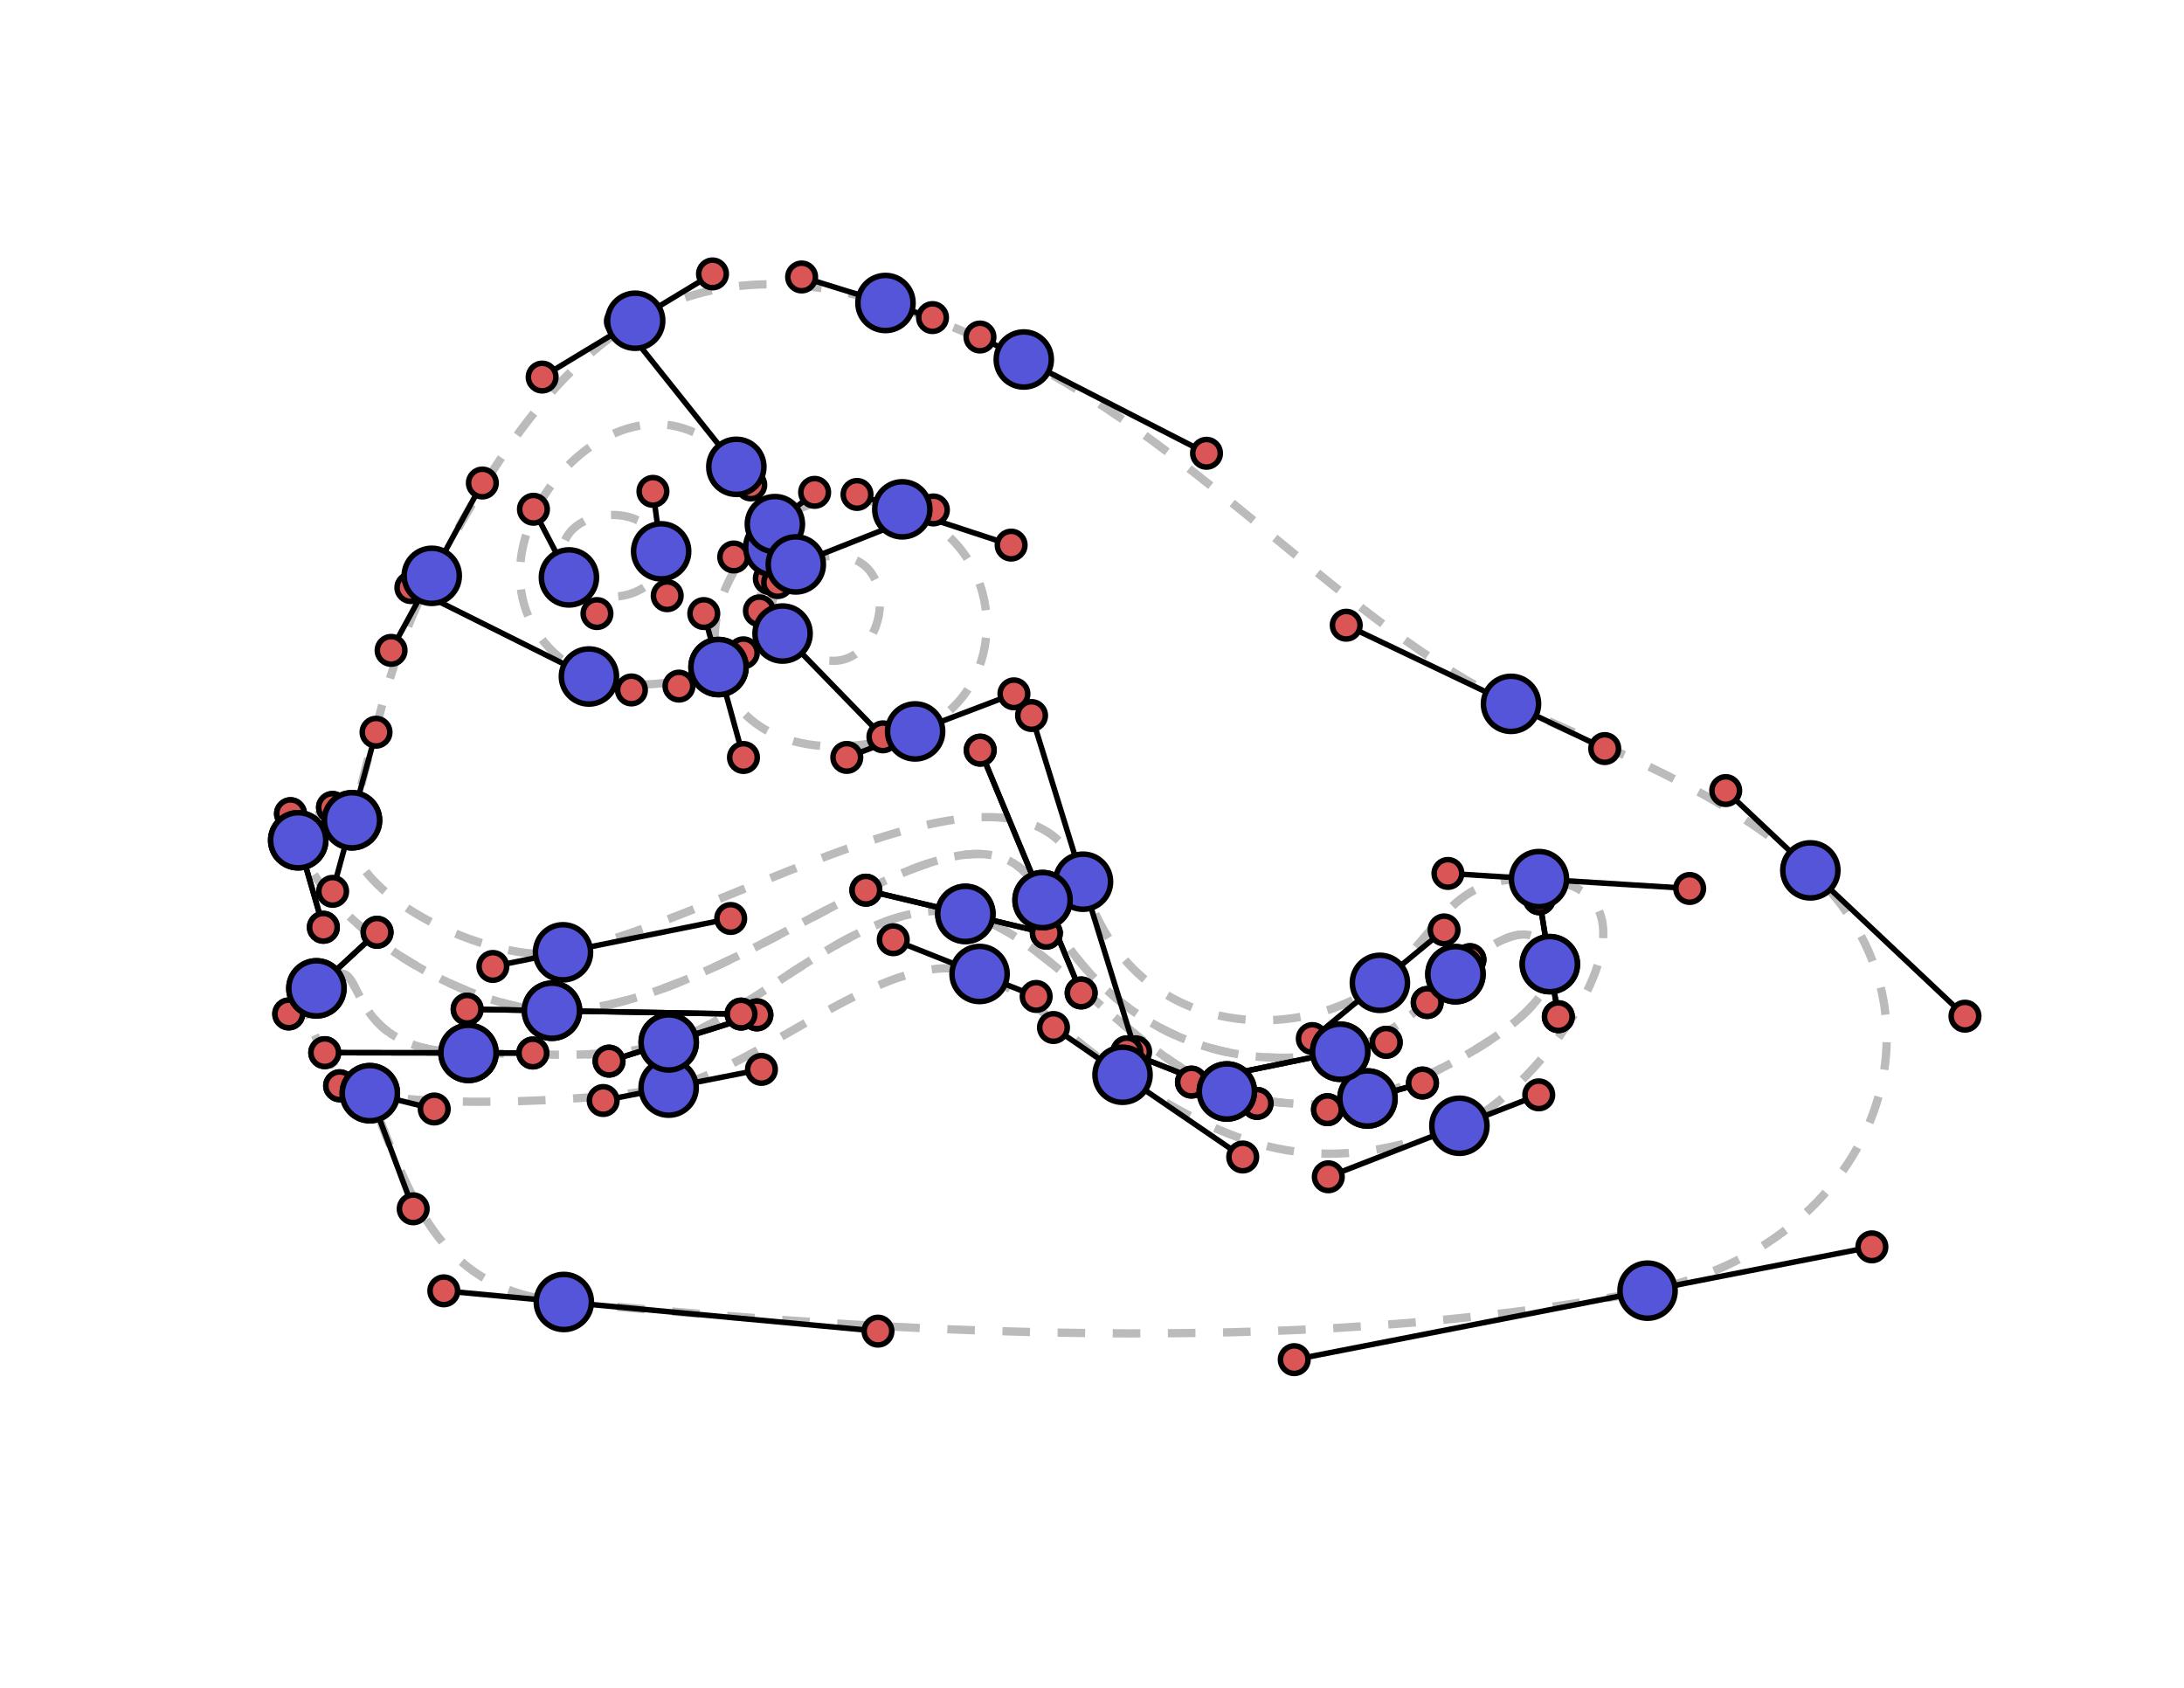 <svg version="1.1" id="Layer_1" xmlns="http://www.w3.org/2000/svg" xmlns:xlink="http://www.w3.org/1999/xlink" x="0px" y="0px" width="792px" height="612px" viewBox="0 0 792 612" enable-background="new 0 0 792 612" xml:space="preserve"><defs></defs><path d="M 127.653 297.43 C 120.579 292.778 105.346 295.034 108.137 304.682 C 117.258 336.227 169.404 365.934 200.159 366.482 C 268.735 367.702 355.462 272 378.07 326.368 C 392.07 360.035 432.069 392.368 485.989 381.35 C 502.698 377.936 517.555 363.504 527.798 353.244 C 533.062 347.97 558.202 325.893 562.028 349.593 C 565.1 368.642 515.839 392.7 495.889 398.298 C 481.395 402.363 455.846 400.083 444.91 395.759 C 408.639 381.419 379.437 338.368 350.069 331.369 C 314 322.774 274.48 367.984 242.496 377.99 C 220.864 384.759 193.212 381.809 169.891 381.772 C 117.761 381.686 136.736 338.036 114.736 358.369 C 104.698 367.647 123.162 393.689 134.117 396.38 C 149.845 438.304 160.945 468.05 204.466 472.089 C 318.388 482.665 469.341 493 597.466 467.985 C 678.81 452.102 712.57 368.459 656.503 315.594 C 625.81 286.656 581.935 271.427 547.946 255.212 C 488.194 226.703 437.528 164.355 371.259 130.353 C 355.371 122.201 338.16 115.156 321.111 109.866 C 290.699 100.428 258.38 99.32 230.34 116.297 C 196.602 136.721 174.918 175.133 156.564 208.791 C 141.825 235.822 136.362 265.497 127.653 297.43" class="undeformed-curve" stroke="#bbbbbb" style="fill-opacity: 0; stroke-width: 3px; stroke-dasharray: 10px, 10px;"></path><path d="M 260.568 241.875 C 246.214 248.78 228.979 250.169 213.568 245.292 C 148.988 213.055 224.967 116.525 267.026 169.266 C 272.256 175.825 281.444 190.193 280.403 198.492 C 278.985 209.797 269.568 236.708 260.568 241.875" class="undeformed-curve" stroke="#bbbbbb" style="fill-opacity: 0; stroke-width: 3px; stroke-dasharray: 10px, 10px;"></path><path d="M 260.568 241.875 C 269.606 274.66 307.078 274.634 331.855 265.209 C 367.689 251.579 366.676 197.649 327.207 184.68 C 310.783 179.283 295.419 178.523 280.997 190.041 C 266.077 201.958 255.219 222.473 260.568 241.875" class="undeformed-curve" stroke="#bbbbbb" style="fill-opacity: 0; stroke-width: 3px; stroke-dasharray: 10px, 10px;"></path><path d="M283.79,229.72C320.181,267.173,338.482,184.903,288.584,204.653C282.005,211.236,275.383,221.495,283.79,229.72" class="undeformed-curve" stroke="#bbbbbb" style="fill-opacity: 0; stroke-width: 3px; stroke-dasharray: 10px, 10px;"></path><path d="M206.319,209.367C216.475,222.476,241.953,215.996,239.752,199.911C236.776,178.163,193.446,184.649,206.319,209.367" class="undeformed-curve" stroke="#bbbbbb" style="fill-opacity: 0; stroke-width: 3px; stroke-dasharray: 10px, 10px;"></path><path d="M127.653,297.43C120.625,323.196,178.731,350.428,204.16,345.299C264.977,333.032,374.082,259.448,392.735,319.701C411.825,381.368,475.883,376.572,500.403,356.367C523.682,337.183,525.069,316.701,558.091,318.758C612.737,322.157,558.009,396.99,529.23,408.192C481.689,426.697,450.656,419.522,407.071,389.703C382.031,372.571,375.751,361.304,355.229,353.16C323.924,340.739,276.133,387.755,242.476,394.37C218.738,399.036,157.47,402.114,134.12,396.38C123.164,393.691,104.7,367.649,114.738,358.369C136.738,338.036,117.763,381.686,169.893,381.772C193.214,381.809,220.866,384.758,242.498,377.99C274.482,367.984,314.002,322.774,350.071,331.369C379.439,338.368,408.638,381.418,444.912,395.759C455.85,400.083,481.396,402.363,495.891,398.298C515.838,392.7,565.102,368.642,562.03,349.593C558.206,325.894,533.063,347.97,527.8,353.244C517.558,363.505,502.7,377.936,485.991,381.35C432.071,392.368,392.072,360.035,378.072,326.368C355.464,272,268.737,367.702,200.161,366.482C169.406,365.934,117.26,336.227,108.139,304.682C105.346,295.034,120.579,292.778,127.653,297.43" class="undeformed-curve" stroke="#bbbbbb" style="fill-opacity: 0; stroke-width: 3px; stroke-dasharray: 10px, 10px;"></path><line x1="127.653" x2="120.579" y1="297.43" y2="292.778" class="control-point-tangents" stroke="#000000" style="stroke-width: 2px;"></line><line x1="108.137" x2="105.346" y1="304.682" y2="295.034" class="control-point-tangents" stroke="#000000" style="stroke-width: 2px;"></line><line x1="108.137" x2="117.258" y1="304.682" y2="336.227" class="control-point-tangents" stroke="#000000" style="stroke-width: 2px;"></line><line x1="200.159" x2="169.404" y1="366.482" y2="365.934" class="control-point-tangents" stroke="#000000" style="stroke-width: 2px;"></line><line x1="200.159" x2="268.735" y1="366.482" y2="367.702" class="control-point-tangents" stroke="#000000" style="stroke-width: 2px;"></line><line x1="378.07" x2="355.462" y1="326.368" y2="272" class="control-point-tangents" stroke="#000000" style="stroke-width: 2px;"></line><line x1="378.07" x2="392.07" y1="326.368" y2="360.035" class="control-point-tangents" stroke="#000000" style="stroke-width: 2px;"></line><line x1="485.989" x2="432.069" y1="381.35" y2="392.368" class="control-point-tangents" stroke="#000000" style="stroke-width: 2px;"></line><line x1="485.989" x2="502.698" y1="381.35" y2="377.936" class="control-point-tangents" stroke="#000000" style="stroke-width: 2px;"></line><line x1="527.798" x2="517.555" y1="353.244" y2="363.504" class="control-point-tangents" stroke="#000000" style="stroke-width: 2px;"></line><line x1="527.798" x2="533.062" y1="353.244" y2="347.97" class="control-point-tangents" stroke="#000000" style="stroke-width: 2px;"></line><line x1="562.028" x2="558.202" y1="349.593" y2="325.893" class="control-point-tangents" stroke="#000000" style="stroke-width: 2px;"></line><line x1="562.028" x2="565.1" y1="349.593" y2="368.642" class="control-point-tangents" stroke="#000000" style="stroke-width: 2px;"></line><line x1="495.889" x2="515.839" y1="398.298" y2="392.7" class="control-point-tangents" stroke="#000000" style="stroke-width: 2px;"></line><line x1="495.889" x2="481.395" y1="398.298" y2="402.363" class="control-point-tangents" stroke="#000000" style="stroke-width: 2px;"></line><line x1="444.91" x2="455.846" y1="395.759" y2="400.083" class="control-point-tangents" stroke="#000000" style="stroke-width: 2px;"></line><line x1="444.91" x2="408.639" y1="395.759" y2="381.419" class="control-point-tangents" stroke="#000000" style="stroke-width: 2px;"></line><line x1="350.069" x2="379.437" y1="331.369" y2="338.368" class="control-point-tangents" stroke="#000000" style="stroke-width: 2px;"></line><line x1="350.069" x2="314" y1="331.369" y2="322.774" class="control-point-tangents" stroke="#000000" style="stroke-width: 2px;"></line><line x1="242.496" x2="274.48" y1="377.99" y2="367.984" class="control-point-tangents" stroke="#000000" style="stroke-width: 2px;"></line><line x1="242.496" x2="220.864" y1="377.99" y2="384.759" class="control-point-tangents" stroke="#000000" style="stroke-width: 2px;"></line><line x1="169.891" x2="193.212" y1="381.772" y2="381.809" class="control-point-tangents" stroke="#000000" style="stroke-width: 2px;"></line><line x1="169.891" x2="117.761" y1="381.772" y2="381.686" class="control-point-tangents" stroke="#000000" style="stroke-width: 2px;"></line><line x1="114.736" x2="136.736" y1="358.369" y2="338.036" class="control-point-tangents" stroke="#000000" style="stroke-width: 2px;"></line><line x1="114.736" x2="104.698" y1="358.369" y2="367.647" class="control-point-tangents" stroke="#000000" style="stroke-width: 2px;"></line><line x1="134.117" x2="123.162" y1="396.38" y2="393.689" class="control-point-tangents" stroke="#000000" style="stroke-width: 2px;"></line><line x1="134.117" x2="149.845" y1="396.38" y2="438.304" class="control-point-tangents" stroke="#000000" style="stroke-width: 2px;"></line><line x1="204.466" x2="160.945" y1="472.089" y2="468.05" class="control-point-tangents" stroke="#000000" style="stroke-width: 2px;"></line><line x1="204.466" x2="318.388" y1="472.089" y2="482.665" class="control-point-tangents" stroke="#000000" style="stroke-width: 2px;"></line><line x1="597.466" x2="469.341" y1="467.985" y2="493" class="control-point-tangents" stroke="#000000" style="stroke-width: 2px;"></line><line x1="597.466" x2="678.81" y1="467.985" y2="452.102" class="control-point-tangents" stroke="#000000" style="stroke-width: 2px;"></line><line x1="656.503" x2="712.57" y1="315.594" y2="368.459" class="control-point-tangents" stroke="#000000" style="stroke-width: 2px;"></line><line x1="656.503" x2="625.81" y1="315.594" y2="286.656" class="control-point-tangents" stroke="#000000" style="stroke-width: 2px;"></line><line x1="547.946" x2="581.935" y1="255.212" y2="271.427" class="control-point-tangents" stroke="#000000" style="stroke-width: 2px;"></line><line x1="547.946" x2="488.194" y1="255.212" y2="226.703" class="control-point-tangents" stroke="#000000" style="stroke-width: 2px;"></line><line x1="371.259" x2="437.528" y1="130.353" y2="164.355" class="control-point-tangents" stroke="#000000" style="stroke-width: 2px;"></line><line x1="371.259" x2="355.371" y1="130.353" y2="122.201" class="control-point-tangents" stroke="#000000" style="stroke-width: 2px;"></line><line x1="321.111" x2="338.16" y1="109.866" y2="115.156" class="control-point-tangents" stroke="#000000" style="stroke-width: 2px;"></line><line x1="321.111" x2="290.699" y1="109.866" y2="100.428" class="control-point-tangents" stroke="#000000" style="stroke-width: 2px;"></line><line x1="230.34" x2="258.38" y1="116.297" y2="99.32" class="control-point-tangents" stroke="#000000" style="stroke-width: 2px;"></line><line x1="230.34" x2="196.602" y1="116.297" y2="136.721" class="control-point-tangents" stroke="#000000" style="stroke-width: 2px;"></line><line x1="156.564" x2="174.918" y1="208.791" y2="175.133" class="control-point-tangents" stroke="#000000" style="stroke-width: 2px;"></line><line x1="156.564" x2="141.825" y1="208.791" y2="235.822" class="control-point-tangents" stroke="#000000" style="stroke-width: 2px;"></line><line x1="127.653" x2="136.362" y1="297.43" y2="265.497" class="control-point-tangents" stroke="#000000" style="stroke-width: 2px;"></line><line x1="260.568" x2="246.214" y1="241.875" y2="248.78" class="control-point-tangents" stroke="#000000" style="stroke-width: 2px;"></line><line x1="213.568" x2="228.979" y1="245.292" y2="250.169" class="control-point-tangents" stroke="#000000" style="stroke-width: 2px;"></line><line x1="213.568" x2="148.988" y1="245.292" y2="213.055" class="control-point-tangents" stroke="#000000" style="stroke-width: 2px;"></line><line x1="267.026" x2="224.967" y1="169.266" y2="116.525" class="control-point-tangents" stroke="#000000" style="stroke-width: 2px;"></line><line x1="267.026" x2="272.256" y1="169.266" y2="175.825" class="control-point-tangents" stroke="#000000" style="stroke-width: 2px;"></line><line x1="280.403" x2="281.444" y1="198.492" y2="190.193" class="control-point-tangents" stroke="#000000" style="stroke-width: 2px;"></line><line x1="280.403" x2="278.985" y1="198.492" y2="209.797" class="control-point-tangents" stroke="#000000" style="stroke-width: 2px;"></line><line x1="260.568" x2="269.568" y1="241.875" y2="236.708" class="control-point-tangents" stroke="#000000" style="stroke-width: 2px;"></line><line x1="260.568" x2="269.606" y1="241.875" y2="274.66" class="control-point-tangents" stroke="#000000" style="stroke-width: 2px;"></line><line x1="331.855" x2="307.078" y1="265.209" y2="274.634" class="control-point-tangents" stroke="#000000" style="stroke-width: 2px;"></line><line x1="331.855" x2="367.689" y1="265.209" y2="251.579" class="control-point-tangents" stroke="#000000" style="stroke-width: 2px;"></line><line x1="327.207" x2="366.676" y1="184.68" y2="197.649" class="control-point-tangents" stroke="#000000" style="stroke-width: 2px;"></line><line x1="327.207" x2="310.783" y1="184.68" y2="179.283" class="control-point-tangents" stroke="#000000" style="stroke-width: 2px;"></line><line x1="280.997" x2="295.419" y1="190.041" y2="178.523" class="control-point-tangents" stroke="#000000" style="stroke-width: 2px;"></line><line x1="280.997" x2="266.077" y1="190.041" y2="201.958" class="control-point-tangents" stroke="#000000" style="stroke-width: 2px;"></line><line x1="260.568" x2="255.219" y1="241.875" y2="222.473" class="control-point-tangents" stroke="#000000" style="stroke-width: 2px;"></line><line x1="283.79" x2="320.181" y1="229.72" y2="267.173" class="control-point-tangents" stroke="#000000" style="stroke-width: 2px;"></line><line x1="288.584" x2="338.482" y1="204.653" y2="184.903" class="control-point-tangents" stroke="#000000" style="stroke-width: 2px;"></line><line x1="288.584" x2="282.005" y1="204.653" y2="211.236" class="control-point-tangents" stroke="#000000" style="stroke-width: 2px;"></line><line x1="283.79" x2="275.383" y1="229.72" y2="221.495" class="control-point-tangents" stroke="#000000" style="stroke-width: 2px;"></line><line x1="206.319" x2="216.475" y1="209.367" y2="222.476" class="control-point-tangents" stroke="#000000" style="stroke-width: 2px;"></line><line x1="239.752" x2="241.953" y1="199.911" y2="215.996" class="control-point-tangents" stroke="#000000" style="stroke-width: 2px;"></line><line x1="239.752" x2="236.776" y1="199.911" y2="178.163" class="control-point-tangents" stroke="#000000" style="stroke-width: 2px;"></line><line x1="206.319" x2="193.446" y1="209.367" y2="184.649" class="control-point-tangents" stroke="#000000" style="stroke-width: 2px;"></line><line x1="127.653" x2="120.625" y1="297.43" y2="323.196" class="control-point-tangents" stroke="#000000" style="stroke-width: 2px;"></line><line x1="204.16" x2="178.731" y1="345.299" y2="350.428" class="control-point-tangents" stroke="#000000" style="stroke-width: 2px;"></line><line x1="204.16" x2="264.977" y1="345.299" y2="333.032" class="control-point-tangents" stroke="#000000" style="stroke-width: 2px;"></line><line x1="392.735" x2="374.082" y1="319.701" y2="259.448" class="control-point-tangents" stroke="#000000" style="stroke-width: 2px;"></line><line x1="392.735" x2="411.825" y1="319.701" y2="381.368" class="control-point-tangents" stroke="#000000" style="stroke-width: 2px;"></line><line x1="500.403" x2="475.883" y1="356.367" y2="376.572" class="control-point-tangents" stroke="#000000" style="stroke-width: 2px;"></line><line x1="500.403" x2="523.682" y1="356.367" y2="337.183" class="control-point-tangents" stroke="#000000" style="stroke-width: 2px;"></line><line x1="558.091" x2="525.069" y1="318.758" y2="316.701" class="control-point-tangents" stroke="#000000" style="stroke-width: 2px;"></line><line x1="558.091" x2="612.737" y1="318.758" y2="322.157" class="control-point-tangents" stroke="#000000" style="stroke-width: 2px;"></line><line x1="529.23" x2="558.009" y1="408.192" y2="396.99" class="control-point-tangents" stroke="#000000" style="stroke-width: 2px;"></line><line x1="529.23" x2="481.689" y1="408.192" y2="426.697" class="control-point-tangents" stroke="#000000" style="stroke-width: 2px;"></line><line x1="407.071" x2="450.656" y1="389.703" y2="419.522" class="control-point-tangents" stroke="#000000" style="stroke-width: 2px;"></line><line x1="407.071" x2="382.031" y1="389.703" y2="372.571" class="control-point-tangents" stroke="#000000" style="stroke-width: 2px;"></line><line x1="355.229" x2="375.751" y1="353.16" y2="361.304" class="control-point-tangents" stroke="#000000" style="stroke-width: 2px;"></line><line x1="355.229" x2="323.924" y1="353.16" y2="340.739" class="control-point-tangents" stroke="#000000" style="stroke-width: 2px;"></line><line x1="242.476" x2="276.133" y1="394.37" y2="387.755" class="control-point-tangents" stroke="#000000" style="stroke-width: 2px;"></line><line x1="242.476" x2="218.738" y1="394.37" y2="399.036" class="control-point-tangents" stroke="#000000" style="stroke-width: 2px;"></line><line x1="134.12" x2="157.47" y1="396.38" y2="402.114" class="control-point-tangents" stroke="#000000" style="stroke-width: 2px;"></line><line x1="134.12" x2="123.164" y1="396.38" y2="393.691" class="control-point-tangents" stroke="#000000" style="stroke-width: 2px;"></line><line x1="114.738" x2="104.7" y1="358.369" y2="367.649" class="control-point-tangents" stroke="#000000" style="stroke-width: 2px;"></line><line x1="114.738" x2="136.738" y1="358.369" y2="338.036" class="control-point-tangents" stroke="#000000" style="stroke-width: 2px;"></line><line x1="169.893" x2="117.763" y1="381.772" y2="381.686" class="control-point-tangents" stroke="#000000" style="stroke-width: 2px;"></line><line x1="169.893" x2="193.214" y1="381.772" y2="381.809" class="control-point-tangents" stroke="#000000" style="stroke-width: 2px;"></line><line x1="242.498" x2="220.866" y1="377.99" y2="384.758" class="control-point-tangents" stroke="#000000" style="stroke-width: 2px;"></line><line x1="242.498" x2="274.482" y1="377.99" y2="367.984" class="control-point-tangents" stroke="#000000" style="stroke-width: 2px;"></line><line x1="350.071" x2="314.002" y1="331.369" y2="322.774" class="control-point-tangents" stroke="#000000" style="stroke-width: 2px;"></line><line x1="350.071" x2="379.439" y1="331.369" y2="338.368" class="control-point-tangents" stroke="#000000" style="stroke-width: 2px;"></line><line x1="444.912" x2="408.638" y1="395.759" y2="381.418" class="control-point-tangents" stroke="#000000" style="stroke-width: 2px;"></line><line x1="444.912" x2="455.85" y1="395.759" y2="400.083" class="control-point-tangents" stroke="#000000" style="stroke-width: 2px;"></line><line x1="495.891" x2="481.396" y1="398.298" y2="402.363" class="control-point-tangents" stroke="#000000" style="stroke-width: 2px;"></line><line x1="495.891" x2="515.838" y1="398.298" y2="392.7" class="control-point-tangents" stroke="#000000" style="stroke-width: 2px;"></line><line x1="562.03" x2="565.102" y1="349.593" y2="368.642" class="control-point-tangents" stroke="#000000" style="stroke-width: 2px;"></line><line x1="562.03" x2="558.206" y1="349.593" y2="325.894" class="control-point-tangents" stroke="#000000" style="stroke-width: 2px;"></line><line x1="527.8" x2="533.063" y1="353.244" y2="347.97" class="control-point-tangents" stroke="#000000" style="stroke-width: 2px;"></line><line x1="527.8" x2="517.558" y1="353.244" y2="363.505" class="control-point-tangents" stroke="#000000" style="stroke-width: 2px;"></line><line x1="485.991" x2="502.7" y1="381.35" y2="377.936" class="control-point-tangents" stroke="#000000" style="stroke-width: 2px;"></line><line x1="485.991" x2="432.071" y1="381.35" y2="392.368" class="control-point-tangents" stroke="#000000" style="stroke-width: 2px;"></line><line x1="378.072" x2="392.072" y1="326.368" y2="360.035" class="control-point-tangents" stroke="#000000" style="stroke-width: 2px;"></line><line x1="378.072" x2="355.464" y1="326.368" y2="272" class="control-point-tangents" stroke="#000000" style="stroke-width: 2px;"></line><line x1="200.161" x2="268.737" y1="366.482" y2="367.702" class="control-point-tangents" stroke="#000000" style="stroke-width: 2px;"></line><line x1="200.161" x2="169.406" y1="366.482" y2="365.934" class="control-point-tangents" stroke="#000000" style="stroke-width: 2px;"></line><line x1="108.139" x2="117.26" y1="304.682" y2="336.227" class="control-point-tangents" stroke="#000000" style="stroke-width: 2px;"></line><line x1="108.139" x2="105.346" y1="304.682" y2="295.034" class="control-point-tangents" stroke="#000000" style="stroke-width: 2px;"></line><line x1="127.653" x2="120.579" y1="297.43" y2="292.778" class="control-point-tangents" stroke="#000000" style="stroke-width: 2px;"></line><circle cx="120.579" cy="292.778" r="5" class="control-point-inner" fill="#da5555" stroke="#000000" style="stroke-width: 2px;"></circle><circle cx="105.346" cy="295.034" r="5" class="control-point-inner" fill="#da5555" stroke="#000000" style="stroke-width: 2px;"></circle><circle cx="117.258" cy="336.227" r="5" class="control-point-inner" fill="#da5555" stroke="#000000" style="stroke-width: 2px;"></circle><circle cx="169.404" cy="365.934" r="5" class="control-point-inner" fill="#da5555" stroke="#000000" style="stroke-width: 2px;"></circle><circle cx="268.735" cy="367.702" r="5" class="control-point-inner" fill="#da5555" stroke="#000000" style="stroke-width: 2px;"></circle><circle cx="355.462" cy="272" r="5" class="control-point-inner" fill="#da5555" stroke="#000000" style="stroke-width: 2px;"></circle><circle cx="392.07" cy="360.035" r="5" class="control-point-inner" fill="#da5555" stroke="#000000" style="stroke-width: 2px;"></circle><circle cx="432.069" cy="392.368" r="5" class="control-point-inner" fill="#da5555" stroke="#000000" style="stroke-width: 2px;"></circle><circle cx="502.698" cy="377.936" r="5" class="control-point-inner" fill="#da5555" stroke="#000000" style="stroke-width: 2px;"></circle><circle cx="517.555" cy="363.504" r="5" class="control-point-inner" fill="#da5555" stroke="#000000" style="stroke-width: 2px;"></circle><circle cx="533.062" cy="347.97" r="5" class="control-point-inner" fill="#da5555" stroke="#000000" style="stroke-width: 2px;"></circle><circle cx="558.202" cy="325.893" r="5" class="control-point-inner" fill="#da5555" stroke="#000000" style="stroke-width: 2px;"></circle><circle cx="565.1" cy="368.642" r="5" class="control-point-inner" fill="#da5555" stroke="#000000" style="stroke-width: 2px;"></circle><circle cx="515.839" cy="392.7" r="5" class="control-point-inner" fill="#da5555" stroke="#000000" style="stroke-width: 2px;"></circle><circle cx="481.395" cy="402.363" r="5" class="control-point-inner" fill="#da5555" stroke="#000000" style="stroke-width: 2px;"></circle><circle cx="455.846" cy="400.083" r="5" class="control-point-inner" fill="#da5555" stroke="#000000" style="stroke-width: 2px;"></circle><circle cx="408.639" cy="381.419" r="5" class="control-point-inner" fill="#da5555" stroke="#000000" style="stroke-width: 2px;"></circle><circle cx="379.437" cy="338.368" r="5" class="control-point-inner" fill="#da5555" stroke="#000000" style="stroke-width: 2px;"></circle><circle cx="314" cy="322.774" r="5" class="control-point-inner" fill="#da5555" stroke="#000000" style="stroke-width: 2px;"></circle><circle cx="274.48" cy="367.984" r="5" class="control-point-inner" fill="#da5555" stroke="#000000" style="stroke-width: 2px;"></circle><circle cx="220.864" cy="384.759" r="5" class="control-point-inner" fill="#da5555" stroke="#000000" style="stroke-width: 2px;"></circle><circle cx="193.212" cy="381.809" r="5" class="control-point-inner" fill="#da5555" stroke="#000000" style="stroke-width: 2px;"></circle><circle cx="117.761" cy="381.686" r="5" class="control-point-inner" fill="#da5555" stroke="#000000" style="stroke-width: 2px;"></circle><circle cx="136.736" cy="338.036" r="5" class="control-point-inner" fill="#da5555" stroke="#000000" style="stroke-width: 2px;"></circle><circle cx="104.698" cy="367.647" r="5" class="control-point-inner" fill="#da5555" stroke="#000000" style="stroke-width: 2px;"></circle><circle cx="123.162" cy="393.689" r="5" class="control-point-inner" fill="#da5555" stroke="#000000" style="stroke-width: 2px;"></circle><circle cx="149.845" cy="438.304" r="5" class="control-point-inner" fill="#da5555" stroke="#000000" style="stroke-width: 2px;"></circle><circle cx="160.945" cy="468.05" r="5" class="control-point-inner" fill="#da5555" stroke="#000000" style="stroke-width: 2px;"></circle><circle cx="318.388" cy="482.665" r="5" class="control-point-inner" fill="#da5555" stroke="#000000" style="stroke-width: 2px;"></circle><circle cx="469.341" cy="493" r="5" class="control-point-inner" fill="#da5555" stroke="#000000" style="stroke-width: 2px;"></circle><circle cx="678.81" cy="452.102" r="5" class="control-point-inner" fill="#da5555" stroke="#000000" style="stroke-width: 2px;"></circle><circle cx="712.57" cy="368.459" r="5" class="control-point-inner" fill="#da5555" stroke="#000000" style="stroke-width: 2px;"></circle><circle cx="625.81" cy="286.656" r="5" class="control-point-inner" fill="#da5555" stroke="#000000" style="stroke-width: 2px;"></circle><circle cx="581.935" cy="271.427" r="5" class="control-point-inner" fill="#da5555" stroke="#000000" style="stroke-width: 2px;"></circle><circle cx="488.194" cy="226.703" r="5" class="control-point-inner" fill="#da5555" stroke="#000000" style="stroke-width: 2px;"></circle><circle cx="437.528" cy="164.355" r="5" class="control-point-inner" fill="#da5555" stroke="#000000" style="stroke-width: 2px;"></circle><circle cx="355.371" cy="122.201" r="5" class="control-point-inner" fill="#da5555" stroke="#000000" style="stroke-width: 2px;"></circle><circle cx="338.16" cy="115.156" r="5" class="control-point-inner" fill="#da5555" stroke="#000000" style="stroke-width: 2px;"></circle><circle cx="290.699" cy="100.428" r="5" class="control-point-inner" fill="#da5555" stroke="#000000" style="stroke-width: 2px;"></circle><circle cx="258.38" cy="99.32" r="5" class="control-point-inner" fill="#da5555" stroke="#000000" style="stroke-width: 2px;"></circle><circle cx="196.602" cy="136.721" r="5" class="control-point-inner" fill="#da5555" stroke="#000000" style="stroke-width: 2px;"></circle><circle cx="174.918" cy="175.133" r="5" class="control-point-inner" fill="#da5555" stroke="#000000" style="stroke-width: 2px;"></circle><circle cx="141.825" cy="235.822" r="5" class="control-point-inner" fill="#da5555" stroke="#000000" style="stroke-width: 2px;"></circle><circle cx="136.362" cy="265.497" r="5" class="control-point-inner" fill="#da5555" stroke="#000000" style="stroke-width: 2px;"></circle><circle cx="246.214" cy="248.78" r="5" class="control-point-inner" fill="#da5555" stroke="#000000" style="stroke-width: 2px;"></circle><circle cx="228.979" cy="250.169" r="5" class="control-point-inner" fill="#da5555" stroke="#000000" style="stroke-width: 2px;"></circle><circle cx="148.988" cy="213.055" r="5" class="control-point-inner" fill="#da5555" stroke="#000000" style="stroke-width: 2px;"></circle><circle cx="224.967" cy="116.525" r="5" class="control-point-inner" fill="#da5555" stroke="#000000" style="stroke-width: 2px;"></circle><circle cx="272.256" cy="175.825" r="5" class="control-point-inner" fill="#da5555" stroke="#000000" style="stroke-width: 2px;"></circle><circle cx="281.444" cy="190.193" r="5" class="control-point-inner" fill="#da5555" stroke="#000000" style="stroke-width: 2px;"></circle><circle cx="278.985" cy="209.797" r="5" class="control-point-inner" fill="#da5555" stroke="#000000" style="stroke-width: 2px;"></circle><circle cx="269.568" cy="236.708" r="5" class="control-point-inner" fill="#da5555" stroke="#000000" style="stroke-width: 2px;"></circle><circle cx="269.606" cy="274.66" r="5" class="control-point-inner" fill="#da5555" stroke="#000000" style="stroke-width: 2px;"></circle><circle cx="307.078" cy="274.634" r="5" class="control-point-inner" fill="#da5555" stroke="#000000" style="stroke-width: 2px;"></circle><circle cx="367.689" cy="251.579" r="5" class="control-point-inner" fill="#da5555" stroke="#000000" style="stroke-width: 2px;"></circle><circle cx="366.676" cy="197.649" r="5" class="control-point-inner" fill="#da5555" stroke="#000000" style="stroke-width: 2px;"></circle><circle cx="310.783" cy="179.283" r="5" class="control-point-inner" fill="#da5555" stroke="#000000" style="stroke-width: 2px;"></circle><circle cx="295.419" cy="178.523" r="5" class="control-point-inner" fill="#da5555" stroke="#000000" style="stroke-width: 2px;"></circle><circle cx="266.077" cy="201.958" r="5" class="control-point-inner" fill="#da5555" stroke="#000000" style="stroke-width: 2px;"></circle><circle cx="255.219" cy="222.473" r="5" class="control-point-inner" fill="#da5555" stroke="#000000" style="stroke-width: 2px;"></circle><circle cx="320.181" cy="267.173" r="5" class="control-point-inner" fill="#da5555" stroke="#000000" style="stroke-width: 2px;"></circle><circle cx="338.482" cy="184.903" r="5" class="control-point-inner" fill="#da5555" stroke="#000000" style="stroke-width: 2px;"></circle><circle cx="282.005" cy="211.236" r="5" class="control-point-inner" fill="#da5555" stroke="#000000" style="stroke-width: 2px;"></circle><circle cx="275.383" cy="221.495" r="5" class="control-point-inner" fill="#da5555" stroke="#000000" style="stroke-width: 2px;"></circle><circle cx="216.475" cy="222.476" r="5" class="control-point-inner" fill="#da5555" stroke="#000000" style="stroke-width: 2px;"></circle><circle cx="241.953" cy="215.996" r="5" class="control-point-inner" fill="#da5555" stroke="#000000" style="stroke-width: 2px;"></circle><circle cx="236.776" cy="178.163" r="5" class="control-point-inner" fill="#da5555" stroke="#000000" style="stroke-width: 2px;"></circle><circle cx="193.446" cy="184.649" r="5" class="control-point-inner" fill="#da5555" stroke="#000000" style="stroke-width: 2px;"></circle><circle cx="120.625" cy="323.196" r="5" class="control-point-inner" fill="#da5555" stroke="#000000" style="stroke-width: 2px;"></circle><circle cx="178.731" cy="350.428" r="5" class="control-point-inner" fill="#da5555" stroke="#000000" style="stroke-width: 2px;"></circle><circle cx="264.977" cy="333.032" r="5" class="control-point-inner" fill="#da5555" stroke="#000000" style="stroke-width: 2px;"></circle><circle cx="374.082" cy="259.448" r="5" class="control-point-inner" fill="#da5555" stroke="#000000" style="stroke-width: 2px;"></circle><circle cx="411.825" cy="381.368" r="5" class="control-point-inner" fill="#da5555" stroke="#000000" style="stroke-width: 2px;"></circle><circle cx="475.883" cy="376.572" r="5" class="control-point-inner" fill="#da5555" stroke="#000000" style="stroke-width: 2px;"></circle><circle cx="523.682" cy="337.183" r="5" class="control-point-inner" fill="#da5555" stroke="#000000" style="stroke-width: 2px;"></circle><circle cx="525.069" cy="316.701" r="5" class="control-point-inner" fill="#da5555" stroke="#000000" style="stroke-width: 2px;"></circle><circle cx="612.737" cy="322.157" r="5" class="control-point-inner" fill="#da5555" stroke="#000000" style="stroke-width: 2px;"></circle><circle cx="558.009" cy="396.99" r="5" class="control-point-inner" fill="#da5555" stroke="#000000" style="stroke-width: 2px;"></circle><circle cx="481.689" cy="426.697" r="5" class="control-point-inner" fill="#da5555" stroke="#000000" style="stroke-width: 2px;"></circle><circle cx="450.656" cy="419.522" r="5" class="control-point-inner" fill="#da5555" stroke="#000000" style="stroke-width: 2px;"></circle><circle cx="382.031" cy="372.571" r="5" class="control-point-inner" fill="#da5555" stroke="#000000" style="stroke-width: 2px;"></circle><circle cx="375.751" cy="361.304" r="5" class="control-point-inner" fill="#da5555" stroke="#000000" style="stroke-width: 2px;"></circle><circle cx="323.924" cy="340.739" r="5" class="control-point-inner" fill="#da5555" stroke="#000000" style="stroke-width: 2px;"></circle><circle cx="276.133" cy="387.755" r="5" class="control-point-inner" fill="#da5555" stroke="#000000" style="stroke-width: 2px;"></circle><circle cx="218.738" cy="399.036" r="5" class="control-point-inner" fill="#da5555" stroke="#000000" style="stroke-width: 2px;"></circle><circle cx="157.47" cy="402.114" r="5" class="control-point-inner" fill="#da5555" stroke="#000000" style="stroke-width: 2px;"></circle><circle cx="123.164" cy="393.691" r="5" class="control-point-inner" fill="#da5555" stroke="#000000" style="stroke-width: 2px;"></circle><circle cx="104.7" cy="367.649" r="5" class="control-point-inner" fill="#da5555" stroke="#000000" style="stroke-width: 2px;"></circle><circle cx="136.738" cy="338.036" r="5" class="control-point-inner" fill="#da5555" stroke="#000000" style="stroke-width: 2px;"></circle><circle cx="117.763" cy="381.686" r="5" class="control-point-inner" fill="#da5555" stroke="#000000" style="stroke-width: 2px;"></circle><circle cx="193.214" cy="381.809" r="5" class="control-point-inner" fill="#da5555" stroke="#000000" style="stroke-width: 2px;"></circle><circle cx="220.866" cy="384.758" r="5" class="control-point-inner" fill="#da5555" stroke="#000000" style="stroke-width: 2px;"></circle><circle cx="274.482" cy="367.984" r="5" class="control-point-inner" fill="#da5555" stroke="#000000" style="stroke-width: 2px;"></circle><circle cx="314.002" cy="322.774" r="5" class="control-point-inner" fill="#da5555" stroke="#000000" style="stroke-width: 2px;"></circle><circle cx="379.439" cy="338.368" r="5" class="control-point-inner" fill="#da5555" stroke="#000000" style="stroke-width: 2px;"></circle><circle cx="408.638" cy="381.418" r="5" class="control-point-inner" fill="#da5555" stroke="#000000" style="stroke-width: 2px;"></circle><circle cx="455.85" cy="400.083" r="5" class="control-point-inner" fill="#da5555" stroke="#000000" style="stroke-width: 2px;"></circle><circle cx="481.396" cy="402.363" r="5" class="control-point-inner" fill="#da5555" stroke="#000000" style="stroke-width: 2px;"></circle><circle cx="515.838" cy="392.7" r="5" class="control-point-inner" fill="#da5555" stroke="#000000" style="stroke-width: 2px;"></circle><circle cx="565.102" cy="368.642" r="5" class="control-point-inner" fill="#da5555" stroke="#000000" style="stroke-width: 2px;"></circle><circle cx="558.206" cy="325.894" r="5" class="control-point-inner" fill="#da5555" stroke="#000000" style="stroke-width: 2px;"></circle><circle cx="533.063" cy="347.97" r="5" class="control-point-inner" fill="#da5555" stroke="#000000" style="stroke-width: 2px;"></circle><circle cx="517.558" cy="363.505" r="5" class="control-point-inner" fill="#da5555" stroke="#000000" style="stroke-width: 2px;"></circle><circle cx="502.7" cy="377.936" r="5" class="control-point-inner" fill="#da5555" stroke="#000000" style="stroke-width: 2px;"></circle><circle cx="432.071" cy="392.368" r="5" class="control-point-inner" fill="#da5555" stroke="#000000" style="stroke-width: 2px;"></circle><circle cx="392.072" cy="360.035" r="5" class="control-point-inner" fill="#da5555" stroke="#000000" style="stroke-width: 2px;"></circle><circle cx="355.464" cy="272" r="5" class="control-point-inner" fill="#da5555" stroke="#000000" style="stroke-width: 2px;"></circle><circle cx="268.737" cy="367.702" r="5" class="control-point-inner" fill="#da5555" stroke="#000000" style="stroke-width: 2px;"></circle><circle cx="169.406" cy="365.934" r="5" class="control-point-inner" fill="#da5555" stroke="#000000" style="stroke-width: 2px;"></circle><circle cx="117.26" cy="336.227" r="5" class="control-point-inner" fill="#da5555" stroke="#000000" style="stroke-width: 2px;"></circle><circle cx="105.346" cy="295.034" r="5" class="control-point-inner" fill="#da5555" stroke="#000000" style="stroke-width: 2px;"></circle><circle cx="120.579" cy="292.778" r="5" class="control-point-inner" fill="#da5555" stroke="#000000" style="stroke-width: 2px;"></circle><circle cx="127.653" cy="297.43" r="10" class="control-point-handle" fill="#5555da" stroke="#000000" style="stroke-width: 2px;"></circle><circle cx="108.137" cy="304.682" r="10" class="control-point-handle" fill="#5555da" stroke="#000000" style="stroke-width: 2px;"></circle><circle cx="200.159" cy="366.482" r="10" class="control-point-handle" fill="#5555da" stroke="#000000" style="stroke-width: 2px;"></circle><circle cx="378.07" cy="326.368" r="10" class="control-point-handle" fill="#5555da" stroke="#000000" style="stroke-width: 2px;"></circle><circle cx="485.989" cy="381.35" r="10" class="control-point-handle" fill="#5555da" stroke="#000000" style="stroke-width: 2px;"></circle><circle cx="527.798" cy="353.244" r="10" class="control-point-handle" fill="#5555da" stroke="#000000" style="stroke-width: 2px;"></circle><circle cx="562.028" cy="349.593" r="10" class="control-point-handle" fill="#5555da" stroke="#000000" style="stroke-width: 2px;"></circle><circle cx="495.889" cy="398.298" r="10" class="control-point-handle" fill="#5555da" stroke="#000000" style="stroke-width: 2px;"></circle><circle cx="444.91" cy="395.759" r="10" class="control-point-handle" fill="#5555da" stroke="#000000" style="stroke-width: 2px;"></circle><circle cx="350.069" cy="331.369" r="10" class="control-point-handle" fill="#5555da" stroke="#000000" style="stroke-width: 2px;"></circle><circle cx="242.496" cy="377.99" r="10" class="control-point-handle" fill="#5555da" stroke="#000000" style="stroke-width: 2px;"></circle><circle cx="169.891" cy="381.772" r="10" class="control-point-handle" fill="#5555da" stroke="#000000" style="stroke-width: 2px;"></circle><circle cx="114.736" cy="358.369" r="10" class="control-point-handle" fill="#5555da" stroke="#000000" style="stroke-width: 2px;"></circle><circle cx="134.117" cy="396.38" r="10" class="control-point-handle" fill="#5555da" stroke="#000000" style="stroke-width: 2px;"></circle><circle cx="204.466" cy="472.089" r="10" class="control-point-handle" fill="#5555da" stroke="#000000" style="stroke-width: 2px;"></circle><circle cx="597.466" cy="467.985" r="10" class="control-point-handle" fill="#5555da" stroke="#000000" style="stroke-width: 2px;"></circle><circle cx="656.503" cy="315.594" r="10" class="control-point-handle" fill="#5555da" stroke="#000000" style="stroke-width: 2px;"></circle><circle cx="547.946" cy="255.212" r="10" class="control-point-handle" fill="#5555da" stroke="#000000" style="stroke-width: 2px;"></circle><circle cx="371.259" cy="130.353" r="10" class="control-point-handle" fill="#5555da" stroke="#000000" style="stroke-width: 2px;"></circle><circle cx="321.111" cy="109.866" r="10" class="control-point-handle" fill="#5555da" stroke="#000000" style="stroke-width: 2px;"></circle><circle cx="230.34" cy="116.297" r="10" class="control-point-handle" fill="#5555da" stroke="#000000" style="stroke-width: 2px;"></circle><circle cx="156.564" cy="208.791" r="10" class="control-point-handle" fill="#5555da" stroke="#000000" style="stroke-width: 2px;"></circle><circle cx="260.568" cy="241.875" r="10" class="control-point-handle" fill="#5555da" stroke="#000000" style="stroke-width: 2px;"></circle><circle cx="213.568" cy="245.292" r="10" class="control-point-handle" fill="#5555da" stroke="#000000" style="stroke-width: 2px;"></circle><circle cx="267.026" cy="169.266" r="10" class="control-point-handle" fill="#5555da" stroke="#000000" style="stroke-width: 2px;"></circle><circle cx="280.403" cy="198.492" r="10" class="control-point-handle" fill="#5555da" stroke="#000000" style="stroke-width: 2px;"></circle><circle cx="260.568" cy="241.875" r="10" class="control-point-handle" fill="#5555da" stroke="#000000" style="stroke-width: 2px;"></circle><circle cx="331.855" cy="265.209" r="10" class="control-point-handle" fill="#5555da" stroke="#000000" style="stroke-width: 2px;"></circle><circle cx="327.207" cy="184.68" r="10" class="control-point-handle" fill="#5555da" stroke="#000000" style="stroke-width: 2px;"></circle><circle cx="280.997" cy="190.041" r="10" class="control-point-handle" fill="#5555da" stroke="#000000" style="stroke-width: 2px;"></circle><circle cx="283.79" cy="229.72" r="10" class="control-point-handle" fill="#5555da" stroke="#000000" style="stroke-width: 2px;"></circle><circle cx="288.584" cy="204.653" r="10" class="control-point-handle" fill="#5555da" stroke="#000000" style="stroke-width: 2px;"></circle><circle cx="206.319" cy="209.367" r="10" class="control-point-handle" fill="#5555da" stroke="#000000" style="stroke-width: 2px;"></circle><circle cx="239.752" cy="199.911" r="10" class="control-point-handle" fill="#5555da" stroke="#000000" style="stroke-width: 2px;"></circle><circle cx="127.653" cy="297.43" r="10" class="control-point-handle" fill="#5555da" stroke="#000000" style="stroke-width: 2px;"></circle><circle cx="204.16" cy="345.299" r="10" class="control-point-handle" fill="#5555da" stroke="#000000" style="stroke-width: 2px;"></circle><circle cx="392.735" cy="319.701" r="10" class="control-point-handle" fill="#5555da" stroke="#000000" style="stroke-width: 2px;"></circle><circle cx="500.403" cy="356.367" r="10" class="control-point-handle" fill="#5555da" stroke="#000000" style="stroke-width: 2px;"></circle><circle cx="558.091" cy="318.758" r="10" class="control-point-handle" fill="#5555da" stroke="#000000" style="stroke-width: 2px;"></circle><circle cx="529.23" cy="408.192" r="10" class="control-point-handle" fill="#5555da" stroke="#000000" style="stroke-width: 2px;"></circle><circle cx="407.071" cy="389.703" r="10" class="control-point-handle" fill="#5555da" stroke="#000000" style="stroke-width: 2px;"></circle><circle cx="355.229" cy="353.16" r="10" class="control-point-handle" fill="#5555da" stroke="#000000" style="stroke-width: 2px;"></circle><circle cx="242.476" cy="394.37" r="10" class="control-point-handle" fill="#5555da" stroke="#000000" style="stroke-width: 2px;"></circle><circle cx="134.12" cy="396.38" r="10" class="control-point-handle" fill="#5555da" stroke="#000000" style="stroke-width: 2px;"></circle><circle cx="114.738" cy="358.369" r="10" class="control-point-handle" fill="#5555da" stroke="#000000" style="stroke-width: 2px;"></circle><circle cx="169.893" cy="381.772" r="10" class="control-point-handle" fill="#5555da" stroke="#000000" style="stroke-width: 2px;"></circle><circle cx="242.498" cy="377.99" r="10" class="control-point-handle" fill="#5555da" stroke="#000000" style="stroke-width: 2px;"></circle><circle cx="350.071" cy="331.369" r="10" class="control-point-handle" fill="#5555da" stroke="#000000" style="stroke-width: 2px;"></circle><circle cx="444.912" cy="395.759" r="10" class="control-point-handle" fill="#5555da" stroke="#000000" style="stroke-width: 2px;"></circle><circle cx="495.891" cy="398.298" r="10" class="control-point-handle" fill="#5555da" stroke="#000000" style="stroke-width: 2px;"></circle><circle cx="562.03" cy="349.593" r="10" class="control-point-handle" fill="#5555da" stroke="#000000" style="stroke-width: 2px;"></circle><circle cx="527.8" cy="353.244" r="10" class="control-point-handle" fill="#5555da" stroke="#000000" style="stroke-width: 2px;"></circle><circle cx="485.991" cy="381.35" r="10" class="control-point-handle" fill="#5555da" stroke="#000000" style="stroke-width: 2px;"></circle><circle cx="378.072" cy="326.368" r="10" class="control-point-handle" fill="#5555da" stroke="#000000" style="stroke-width: 2px;"></circle><circle cx="200.161" cy="366.482" r="10" class="control-point-handle" fill="#5555da" stroke="#000000" style="stroke-width: 2px;"></circle><circle cx="108.139" cy="304.682" r="10" class="control-point-handle" fill="#5555da" stroke="#000000" style="stroke-width: 2px;"></circle></svg>